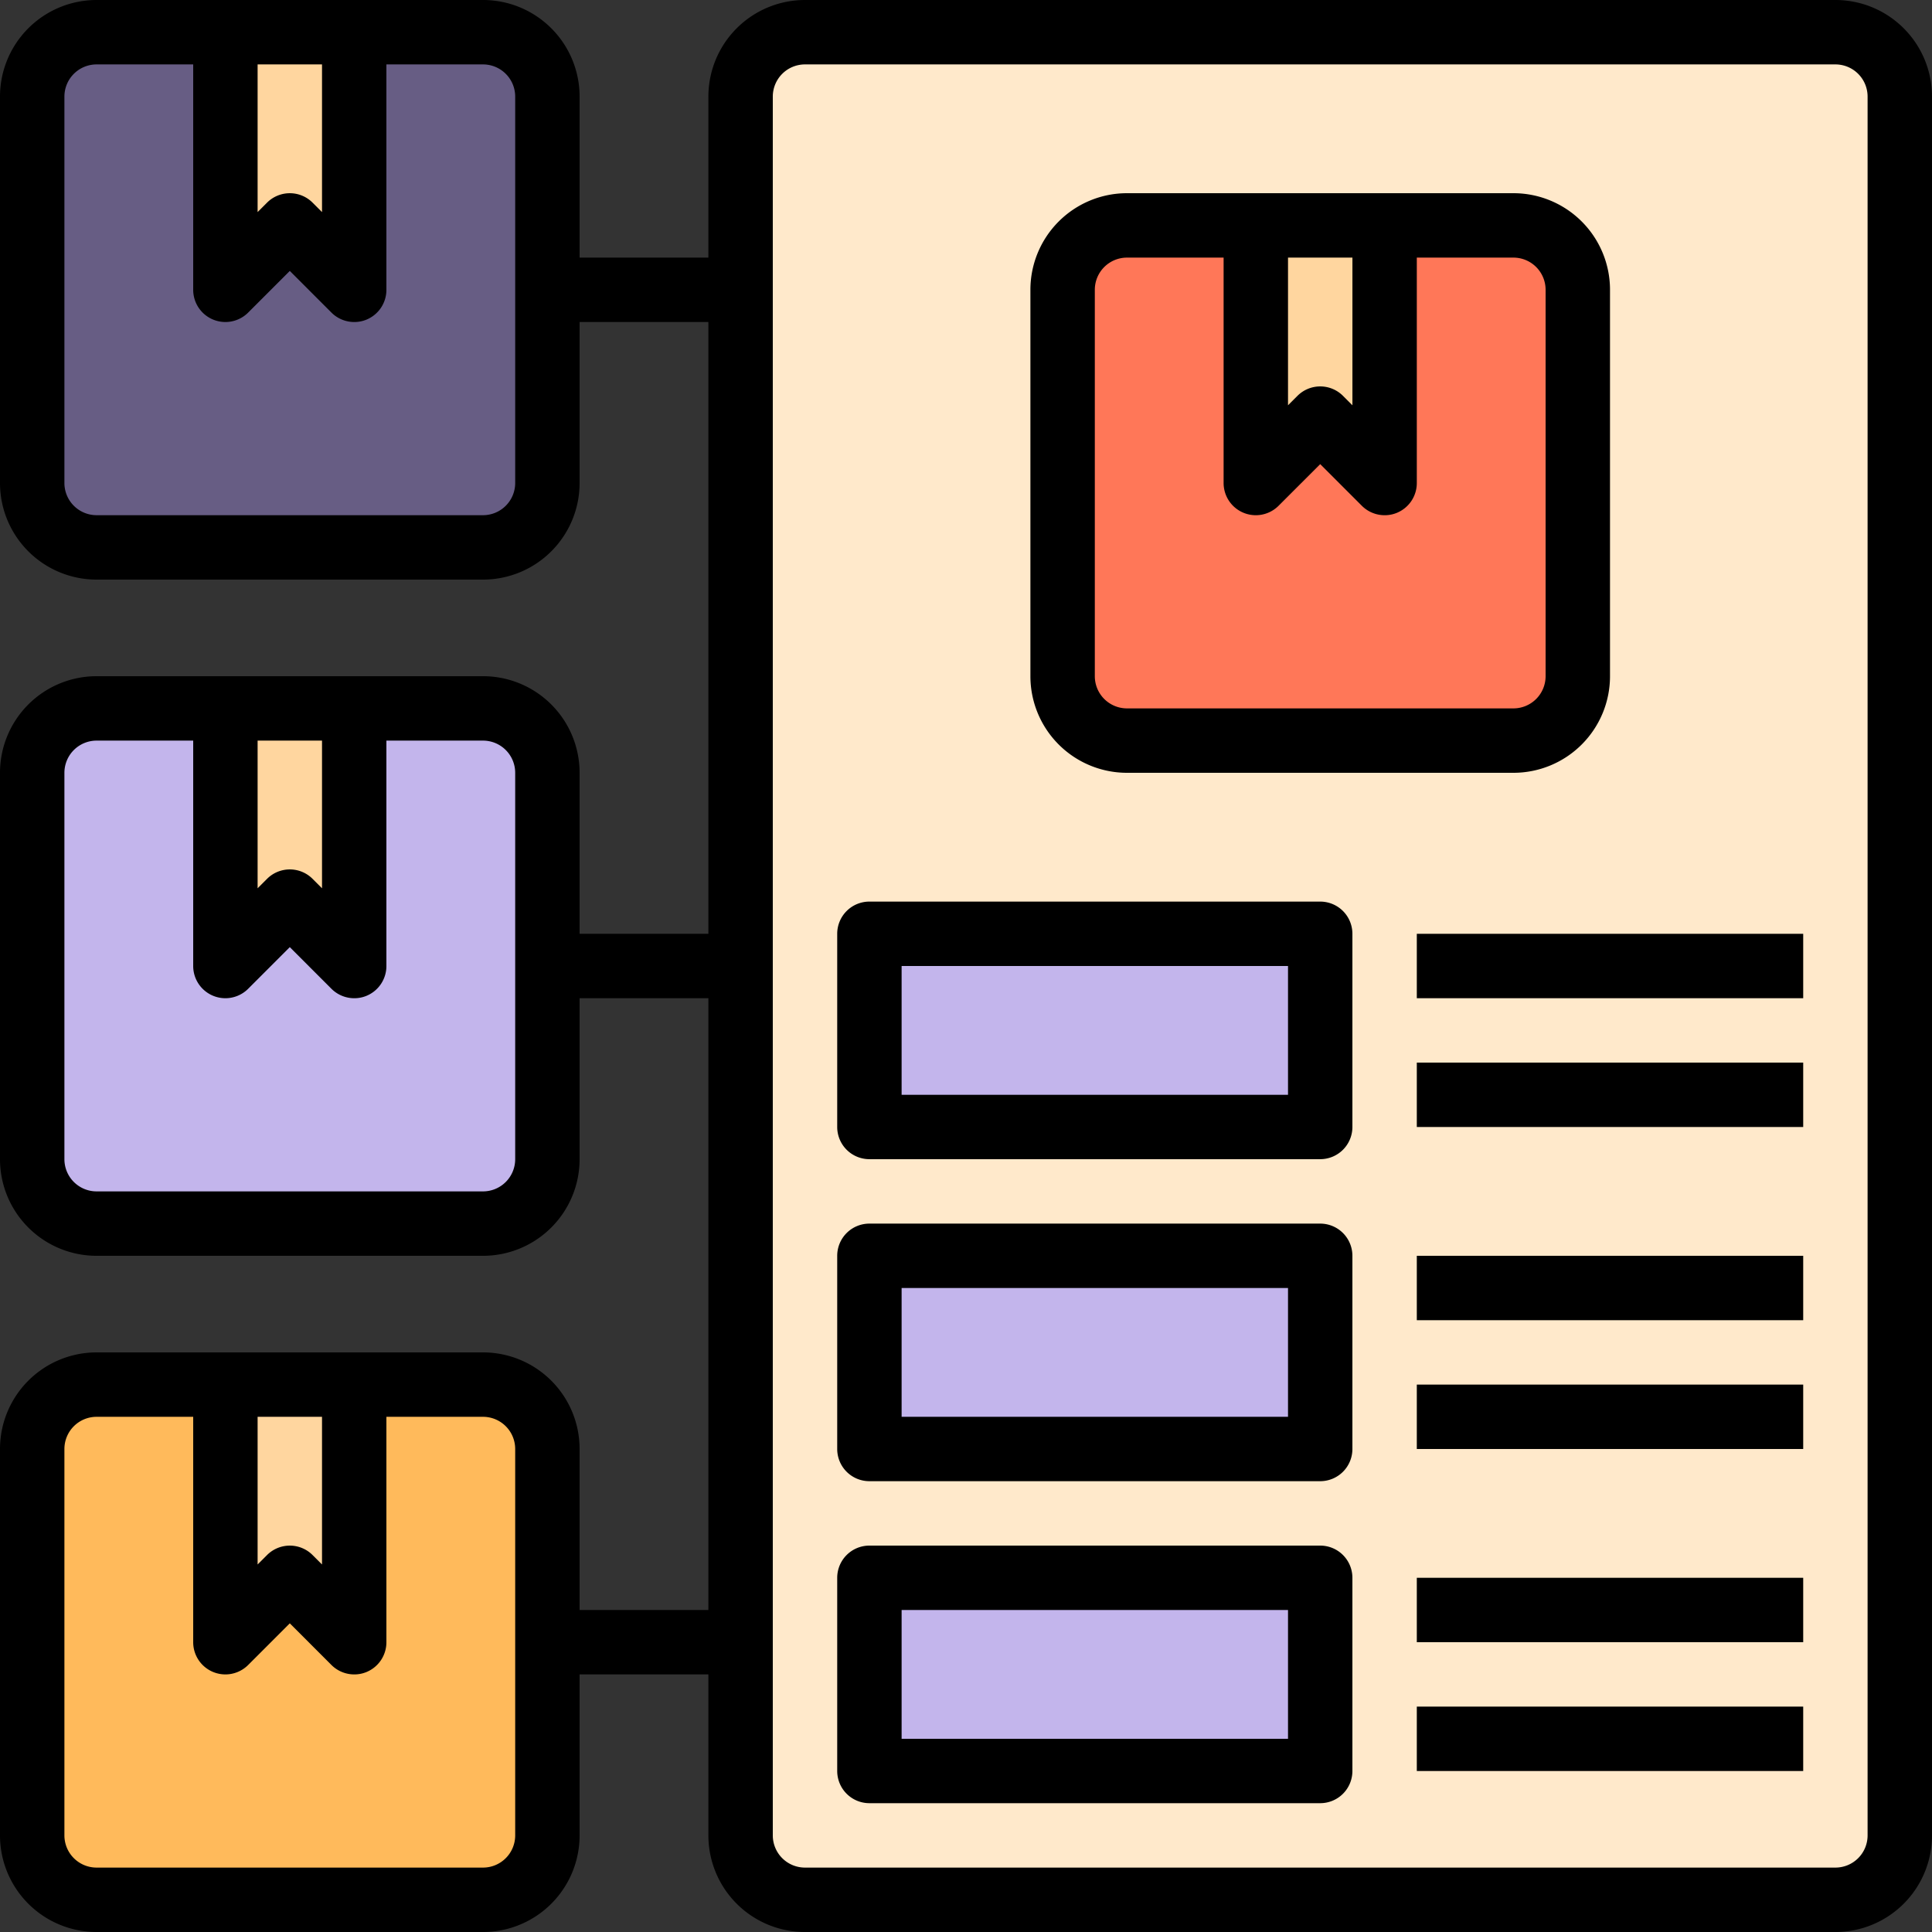 <svg xmlns="http://www.w3.org/2000/svg" width="80" height="80" viewBox="0 0 80 80">
  <rect x="0" y="0" width="80" height="80" fill="#333333" stroke="none"/>
  <g id="descripcion" transform="translate(-2 -2)">
    <rect id="Rectángulo_31439" data-name="Rectángulo 31439" width="48" height="77.333" rx="2" transform="translate(32.667 3.333)" fill="#ffe9cb"/>
    <g id="Grupo_83723" data-name="Grupo 83723" transform="translate(38 40.667)">
      <path id="Trazado_145290" data-name="Trazado 145290" d="M29,51H47.667v8H29Z" transform="translate(-29 -24.333)" fill="#c3b5ec"/>
      <path id="Trazado_145291" data-name="Trazado 145291" d="M29,41H47.667v8H29Z" transform="translate(-29 -27.667)" fill="#c3b5ec"/>
      <path id="Trazado_145292" data-name="Trazado 145292" d="M29,31H47.667v8H29Z" transform="translate(-29 -31)" fill="#c3b5ec"/>
    </g>
    <path id="Trazado_145310" data-name="Trazado 145310" d="M2,0H19.333a2,2,0,0,1,2,2V19.333a2,2,0,0,1-2,2H2a2,2,0,0,1-2-2V2A2,2,0,0,1,2,0Z" transform="translate(3.333 31.333)" fill="#c3b5ec"/>
    <path id="Trazado_145309" data-name="Trazado 145309" d="M2,0H19.333a2,2,0,0,1,2,2V19.333a2,2,0,0,1-2,2H2a2,2,0,0,1-2-2V2A2,2,0,0,1,2,0Z" transform="translate(3.333 3.333)" fill="#675d84"/>
    <path id="Trazado_145311" data-name="Trazado 145311" d="M2,0H19.333a2,2,0,0,1,2,2V19.333a2,2,0,0,1-2,2H2a2,2,0,0,1-2-2V2A2,2,0,0,1,2,0Z" transform="translate(3.333 59.333)" fill="#ffba5b"/>
    <path id="Trazado_145293" data-name="Trazado 145293" d="M14.333,45V55.667L11.667,53,9,55.667V45Z" transform="translate(2.333 14.333)" fill="#ffd69f"/>
    <path id="Trazado_145294" data-name="Trazado 145294" d="M14.333,24V34.667L11.667,32,9,34.667V24Z" transform="translate(2.333 7.333)" fill="#ffd69f"/>
    <path id="Trazado_145295" data-name="Trazado 145295" d="M14.333,3V13.667L11.667,11,9,13.667V3Z" transform="translate(2.333 0.333)" fill="#ffd69f"/>
    <path id="Trazado_145308" data-name="Trazado 145308" d="M2,0H19.333a2,2,0,0,1,2,2V19.333a2,2,0,0,1-2,2H2a2,2,0,0,1-2-2V2A2,2,0,0,1,2,0Z" transform="translate(46 11.333)" fill="#ff7758"/>
    <path id="Trazado_145296" data-name="Trazado 145296" d="M46.333,9V19.667L43.667,17,41,19.667V9Z" transform="translate(13 2.333)" fill="#ffd69f"/>
    <path id="Trazado_145297" data-name="Trazado 145297" d="M78,2H35.333a4,4,0,0,0-4,4v6.667H26V6a4,4,0,0,0-4-4H6A4,4,0,0,0,2,6V22a4,4,0,0,0,4,4H22a4,4,0,0,0,4-4V15.333h5.333V40.667H26V34a4,4,0,0,0-4-4H6a4,4,0,0,0-4,4V50a4,4,0,0,0,4,4H22a4,4,0,0,0,4-4V43.333h5.333V68.667H26V62a4,4,0,0,0-4-4H6a4,4,0,0,0-4,4V78a4,4,0,0,0,4,4H22a4,4,0,0,0,4-4V71.333h5.333V78a4,4,0,0,0,4,4H78a4,4,0,0,0,4-4V6A4,4,0,0,0,78,2ZM12.667,4.667h2.667v6.115l-.391-.391a1.333,1.333,0,0,0-1.885,0l-.391.391ZM23.333,22A1.333,1.333,0,0,1,22,23.333H6A1.333,1.333,0,0,1,4.667,22V6A1.333,1.333,0,0,1,6,4.667h4V14a1.333,1.333,0,0,0,2.276.943L14,13.219l1.724,1.724a1.333,1.333,0,0,0,.943.391,1.316,1.316,0,0,0,.511-.1A1.333,1.333,0,0,0,18,14V4.667h4A1.333,1.333,0,0,1,23.333,6ZM12.667,32.667h2.667v6.115l-.391-.391a1.333,1.333,0,0,0-1.885,0l-.391.391ZM23.333,50A1.333,1.333,0,0,1,22,51.333H6A1.333,1.333,0,0,1,4.667,50V34A1.333,1.333,0,0,1,6,32.667h4V42a1.333,1.333,0,0,0,2.276.943L14,41.219l1.724,1.724a1.333,1.333,0,0,0,.943.391,1.316,1.316,0,0,0,.511-.1A1.333,1.333,0,0,0,18,42V32.667h4A1.333,1.333,0,0,1,23.333,34ZM12.667,60.667h2.667v6.115l-.391-.391a1.333,1.333,0,0,0-1.885,0l-.391.391ZM23.333,78A1.333,1.333,0,0,1,22,79.333H6A1.333,1.333,0,0,1,4.667,78V62A1.333,1.333,0,0,1,6,60.667h4V70a1.333,1.333,0,0,0,2.276.943L14,69.219l1.724,1.724a1.333,1.333,0,0,0,.943.391,1.316,1.316,0,0,0,.511-.1A1.333,1.333,0,0,0,18,70V60.667h4A1.333,1.333,0,0,1,23.333,62Zm56,0A1.333,1.333,0,0,1,78,79.333H35.333A1.333,1.333,0,0,1,34,78V6a1.333,1.333,0,0,1,1.333-1.333H78A1.333,1.333,0,0,1,79.333,6Z" transform="translate(0)"/>
    <path id="Trazado_145298" data-name="Trazado 145298" d="M48,30H29.333A1.333,1.333,0,0,0,28,31.333v8a1.333,1.333,0,0,0,1.333,1.333H48a1.333,1.333,0,0,0,1.333-1.333v-8A1.333,1.333,0,0,0,48,30Zm-1.333,8h-16V32.667h16Z" transform="translate(8.667 9.333)"/>
    <path id="Trazado_145299" data-name="Trazado 145299" d="M46,35H62v2.667H46Z" transform="translate(14.667 11)"/>
    <path id="Trazado_145300" data-name="Trazado 145300" d="M46,31H62v2.667H46Z" transform="translate(14.667 9.667)"/>
    <path id="Trazado_145301" data-name="Trazado 145301" d="M48,40H29.333A1.333,1.333,0,0,0,28,41.333v8a1.333,1.333,0,0,0,1.333,1.333H48a1.333,1.333,0,0,0,1.333-1.333v-8A1.333,1.333,0,0,0,48,40Zm-1.333,8h-16V42.667h16Z" transform="translate(8.667 12.667)"/>
    <path id="Trazado_145302" data-name="Trazado 145302" d="M46,45H62v2.667H46Z" transform="translate(14.667 14.333)"/>
    <path id="Trazado_145303" data-name="Trazado 145303" d="M46,41H62v2.667H46Z" transform="translate(14.667 13)"/>
    <path id="Trazado_145304" data-name="Trazado 145304" d="M48,50H29.333A1.333,1.333,0,0,0,28,51.333v8a1.333,1.333,0,0,0,1.333,1.333H48a1.333,1.333,0,0,0,1.333-1.333v-8A1.333,1.333,0,0,0,48,50Zm-1.333,8h-16V52.667h16Z" transform="translate(8.667 16)"/>
    <path id="Trazado_145305" data-name="Trazado 145305" d="M46,55H62v2.667H46Z" transform="translate(14.667 17.667)"/>
    <path id="Trazado_145306" data-name="Trazado 145306" d="M46,51H62v2.667H46Z" transform="translate(14.667 16.333)"/>
    <path id="Trazado_145307" data-name="Trazado 145307" d="M38,32H54a4,4,0,0,0,4-4V12a4,4,0,0,0-4-4H38a4,4,0,0,0-4,4V28A4,4,0,0,0,38,32Zm6.667-21.333h2.667v6.115l-.391-.391a1.333,1.333,0,0,0-1.885,0l-.391.391Zm-8,1.333A1.333,1.333,0,0,1,38,10.667h4V20a1.333,1.333,0,0,0,2.276.943L46,19.219l1.724,1.724a1.333,1.333,0,0,0,.943.391,1.316,1.316,0,0,0,.511-.1A1.333,1.333,0,0,0,50,20V10.667h4A1.333,1.333,0,0,1,55.333,12V28A1.333,1.333,0,0,1,54,29.333H38A1.333,1.333,0,0,1,36.667,28Z" transform="translate(10.667 2)"/>
  </g>
</svg>
